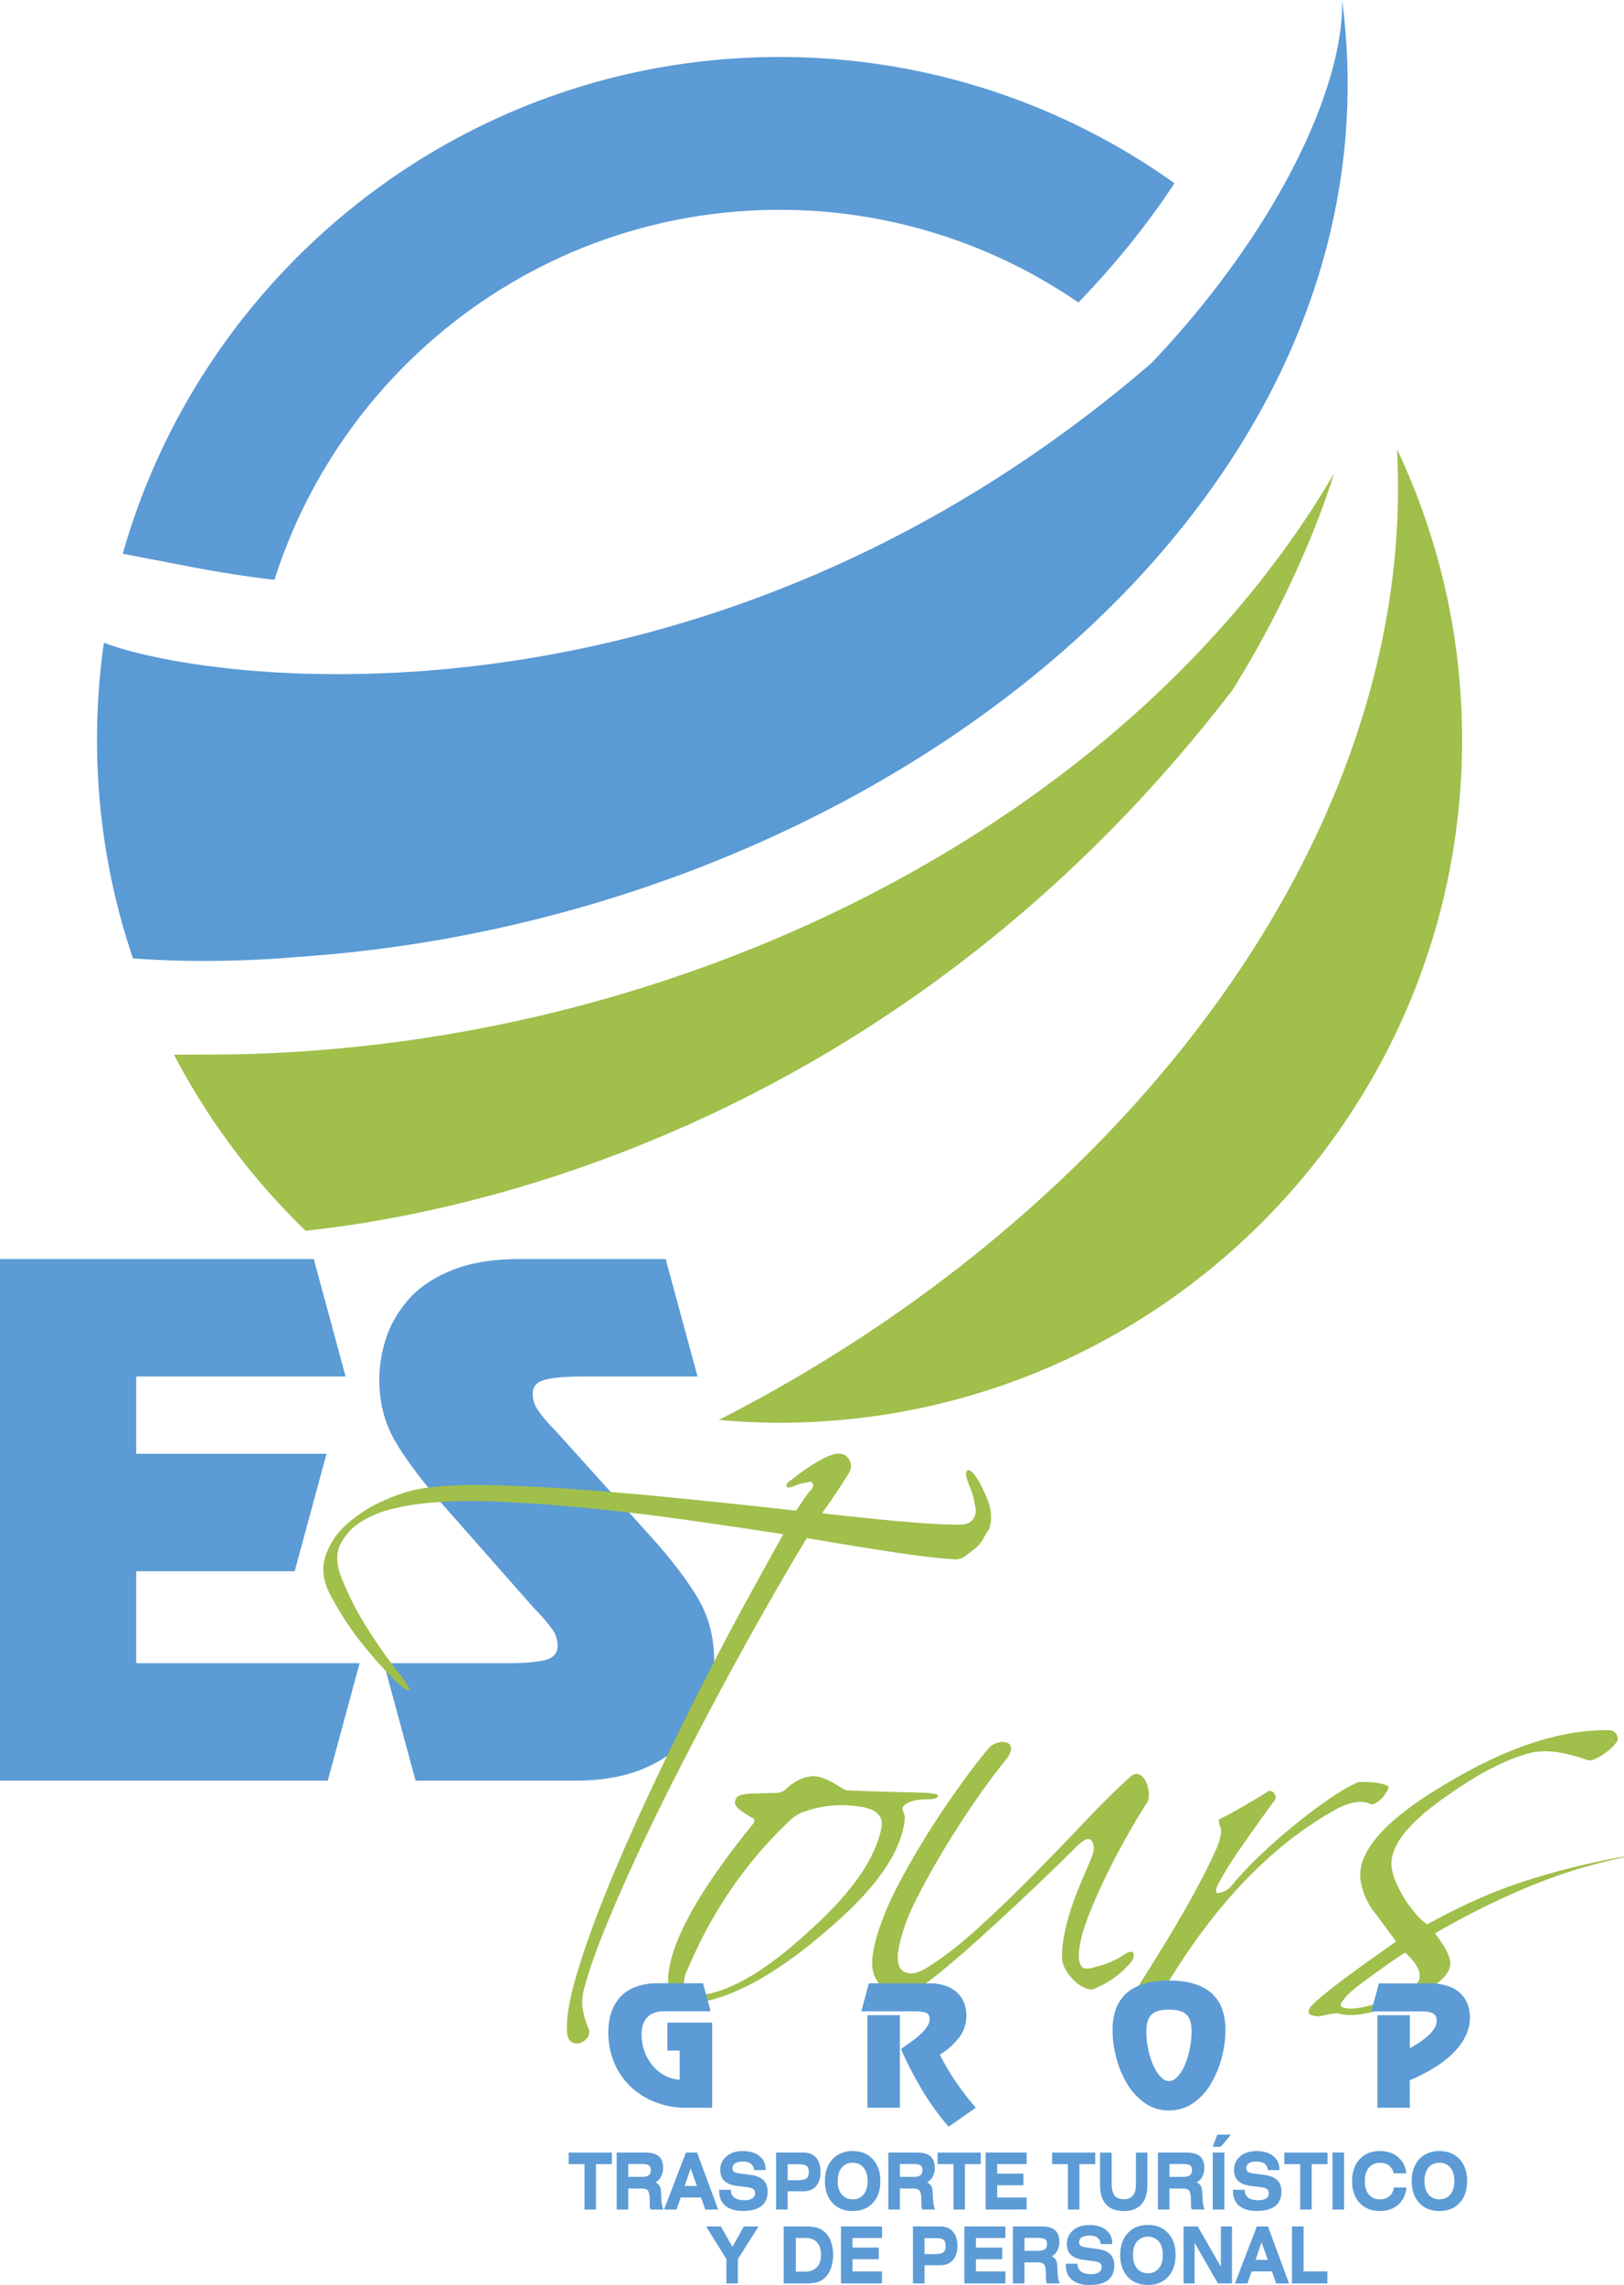 <svg xmlns="http://www.w3.org/2000/svg" viewBox="0 0 1653.61 2325.59"><defs><style>.cls-1{fill:#5c9bd5;}.cls-2{fill:#a0bf4b;}.cls-3{fill:#5a9ad5;}</style></defs><title>Recurso 1</title><g id="Capa_2" data-name="Capa 2"><g id="Layer_1" data-name="Layer 1"><path class="cls-1" d="M351.89,1401H138.69v78.65H332.46L300.05,1599.2H138.69v93.57H366.16l-32.41,119.57H0V1281.42H319.5Z"/><path class="cls-1" d="M710.28,1401H593.62q-25.92,0-38.55,3.26c-8.42,2.16-12.64,6.91-12.64,14.3a28.58,28.58,0,0,0,4.86,15.91,135.23,135.23,0,0,0,14.59,17.85l3.23,3.26,96.56,107.21q31.74,35.1,48.61,63.36t16.85,63.4a137,137,0,0,1-6.49,40.93q-6.5,20.82-22.35,39.66t-44.4,30.53q-28.53,11.7-69.34,11.68H423.18l-32.39-119.57H516.51q25.9,0,38.56-3.23c8.43-2.17,12.64-6.92,12.64-14.31a28,28,0,0,0-4.87-16.22,151.71,151.71,0,0,0-14.58-17.58l-3.24-3.24-94-106.59q-32.43-37.06-48.6-64.65t-16.2-62.7a136.81,136.81,0,0,1,6.47-40.94q6.46-20.82,22.37-39.66t44.39-30.53q28.5-11.7,69.35-11.7h149Z"/><path class="cls-2" d="M909.65,1579.76q-38.89-5.9-88.12-14.3-20.1,33.11-42.79,73.09t-45.68,82.86q-23,42.9-45,86.12t-40.52,83.18q-18.46,39.94-32.39,74.4t-20.43,59.14q-3.23,12.35-1,22.75a87.51,87.51,0,0,0,5.51,17.52A9.36,9.36,0,0,1,598,2074a14.92,14.92,0,0,1-7.79,5.48,9.86,9.86,0,0,1-8.75-1.59c-2.8-1.94-4.21-6-4.21-12q-.65-21.45,10.7-58.85T618,1923.5q18.81-46.11,42.78-97.46t48.61-100.1q24.6-48.74,48-91.6t40.18-72.81q-46-7.12-96.24-14.26t-99.14-12q-49-4.9-93.66-6.85t-79.07,1.95a230.66,230.66,0,0,0-30.45,5.52,104,104,0,0,0-31.43,13,56.83,56.83,0,0,0-21.06,23q-7.14,14.32,1.94,35.75A306.42,306.42,0,0,0,376,1660.32a482.34,482.34,0,0,0,32.08,44.83,115.57,115.57,0,0,1,7.76,11.36c1.3,2.42,1.52,3.69.65,3.93s-2.5-.42-4.85-2a42,42,0,0,1-7.46-6.17,457.58,457.58,0,0,1-38.25-42.9,318.58,318.58,0,0,1-28.49-44.18q-12.35-22-6.17-40.93A74.77,74.77,0,0,1,353,1551.48a140.13,140.13,0,0,1,35.33-23.08q19.74-9.06,35.31-12.33,25.92-5.19,70-4.55t96.89,4.55q52.8,3.9,110.17,9.75T810.5,1537.5c3.46-4.77,6.38-9,8.75-12.69a54.72,54.72,0,0,1,6.81-8.74c1.72-1.75,2.26-3.6,1.61-5.53s-1.84-2.73-3.56-2.28q-3.25.66-7.78,1.63a36.36,36.36,0,0,0-8.42,2.9c-4.76,1.75-7.13,1.53-7.13-.62s1.94-4.36,5.83-6.51a212.93,212.93,0,0,1,21.4-15.27c9.06-5.84,16.84-9.44,23.33-10.73,6-.87,10.47,1.09,13.28,5.86s2.47,9.77-1,14.94q-11.67,18.86-26.58,39.66,44.71,5.2,81,8.42t58.34,3.27c7.33,0,12.2-2,14.57-5.89a15.34,15.34,0,0,0,2.27-11.68q-1.29-6.49-2.27-11a60.09,60.09,0,0,0-4.19-11.7c-3.47-8.7-4-13.67-1.65-15s5.94,2,10.71,9.73q1.95,3.29,4.85,9.12c1.93,3.88,3.79,8.13,5.52,12.67a47,47,0,0,1,2.92,14.62,34.76,34.76,0,0,1-2.27,14.3,57.31,57.31,0,0,0-5.52,8.78,35.14,35.14,0,0,1-8.1,10c-4.31,3.46-8.2,6.42-11.65,8.78s-7.57,3.12-12.31,2.3Q948.52,1585.61,909.65,1579.76Z"/><path class="cls-2" d="M699.69,2037.58a30.37,30.37,0,0,1-16.53-12.69,17.64,17.64,0,0,1-2.92-9.75q1.31-53.92,86.84-159.21c1.72-3,1.3-5-1.3-5.87a107.42,107.42,0,0,1-11.65-7.47q-5.85-4.23-5.85-8.09a10.64,10.64,0,0,1,2-5.18c1.3-2.19,6.91-3.52,16.85-3.93,16-.4,24.2-.64,24.62-.64q2.59,0,7.14-2.62,14.24-13.62,28.51-14.3,10.36-.63,29.16,11.7c.86.45,1.61.89,2.27,1.29a14.93,14.93,0,0,0,2.27,1.31c10,.44,21.92.89,36,1.31s30.12.84,48.27,1.31c6.49.87,9.71,1.71,9.71,2.58,0,2.62-3.22,3.9-9.71,3.9-13.41,0-22,2.58-25.92,7.82a3.18,3.18,0,0,0,0,3.86c.43,1.31.85,2.62,1.29,3.92a10.84,10.84,0,0,1,.65,3.23q-1.94,24.72-21.06,53t-58,61.4q-75.85,65.67-132.86,74.07A22.58,22.58,0,0,1,699.69,2037.58Zm-3.25-19.22c0,10.44,6.91,14.32,20.75,11.72q44.05-7.12,105.63-63.68,64.8-57.83,74.53-105.26,4.53-19.48-24.63-22.76a120.21,120.21,0,0,0-29.17-.32,103.88,103.88,0,0,0-25.27,6.16c-.87-.42-4.53,1.51-11,5.84q-69.33,64.39-106.92,154A29.73,29.73,0,0,0,696.44,2018.36Z"/><path class="cls-2" d="M1148.14,1867.63q-11,19.45-21.08,40t-17.81,40q-7.77,19.48-9.71,32.49c-1.3,7.79-1.4,13.43-.34,16.87s2.7,5.58,4.87,6.21a15.27,15.27,0,0,0,8.1-.33c3.23-.86,6.38-1.73,9.41-2.61a84.71,84.71,0,0,0,11-4.21,70.38,70.38,0,0,0,10.4-5.56c6.88-4.74,10.68-5.28,11.31-1.59s-1.61,7.87-6.79,12.64a80.76,80.76,0,0,1-15.87,13.34,99.48,99.48,0,0,1-17.82,9.43c-2.6.86-5.84.46-9.73-1.32a35.75,35.75,0,0,1-10.69-7.47,51.56,51.56,0,0,1-8.42-11,24.94,24.94,0,0,1-3.57-12.66,123.27,123.27,0,0,1,2.92-26,222,222,0,0,1,7.44-26.68c3-8.64,6.39-17.22,10-25.64s7-16.37,10-23.75q3.9-9.69,0-15.93t-15.54,5.56q-15.57,15.56-40.5,39.32t-50.24,46.8q-25.26,23.05-47,40.91t-32.09,21.13c-11.66,3.9-21.16,2-28.5-5.52s-10.59-16.8-9.72-27.64c.86-10,3.56-21.42,8.09-34.44a299.3,299.3,0,0,1,17.52-40q10.65-20.48,23.33-41.55t25.59-40c8.63-12.58,16.74-23.92,24.29-34.12s14.17-18.52,19.78-25a17.64,17.64,0,0,1,8.75-5.52,15.91,15.91,0,0,1,9.38-.32,6.46,6.46,0,0,1,4.55,5.54c.41,2.82-1.29,6.81-5.18,12q-14.92,18.22-31.44,42.22t-31.43,48.74q-14.91,24.73-26.9,48.1c-8,15.58-13.52,29.26-16.53,40.92q-7.77,26.7.34,34.14t24.29-1.61c16.86-10.44,34.68-24.15,53.47-41.29s37.38-35,55.73-53.59,36-36.8,52.82-54.59,31.75-32.5,44.71-44.21c3.89-3.86,7.34-5.19,10.38-3.86s5.39,3.77,7.12,7.43a31.27,31.27,0,0,1,2.91,11.72q.35,6.14-1.61,9.43Q1159.14,1848.12,1148.14,1867.63Z"/><path class="cls-2" d="M1153.32,2036a7.08,7.08,0,0,1,.63-6.52q62.86-97.49,85.56-150.11,3.88-9.75,3.9-16.23c0-.89-.67-3.27-2-7.17a8.18,8.18,0,0,1,0-4.56q7.79-2.59,48.62-27.29a2.59,2.59,0,0,1,2.58-1.28q3.9,0,5.2,3.24c1.71,2.58,1.5,5-.66,7.13q-20.75,28.61-35.3,49.7t-21.72,35.47a15.22,15.22,0,0,0-2,6.47c0,2.19,2.37,2.39,7.13.66,3.9-1.73,6.5-3.44,7.79-5.23q25.24-30.48,65.43-63,41.49-33.74,64.83-43.5c13.38-.44,23.32.83,29.8,3.89a1.81,1.81,0,0,1,.64,1.29c0,1.31-.76,3.12-2.25,5.52a38,38,0,0,1-5.2,6.5,22.4,22.4,0,0,1-6.16,4.53c-2.15,1.11-3.88,1.23-5.16.32-8.66-3.86-20.32-2-35,5.89q-95.94,53.25-171.07,176.71c0,1.33-1.73,2.82-5.21,4.57-3.45,1.32-7.35,3-11.65,4.88a134,134,0,0,0-14.92,8.15C1155.05,2038.52,1153.75,2038.52,1153.32,2036Z"/><path class="cls-2" d="M1555.13,1913.77A751.52,751.52,0,0,1,1653,1889.7l.64.67a527.57,527.57,0,0,0-93,28.28q-47.64,19.18-99.47,49.06c5.6,7.37,9.62,13.51,12,18.51s3.57,9,3.57,12q0,18.18-42.78,36.38-36.29,16.25-59,16.25a41.86,41.86,0,0,1-13.6-2q-9.09,1.29-14.59,2.63t-8.75,0q-8.41-.69-3.9-8.45,11-13.69,87.49-66.95l-20.72-27.94a78.71,78.71,0,0,1-10.72-17.54,70.83,70.83,0,0,1-4.85-17.56q-5.19-43.52,88.13-98.13,46.68-27.92,87.84-41.27t77.42-12.67c2.58,0,5,1.31,7.13,3.91q2.6,5.86,0,8.44c-3,4.35-7.89,8.66-14.58,13s-11.56,6.06-14.58,5.18a181.67,181.67,0,0,0-25.26-7.13,98.29,98.29,0,0,0-17.52-1.93c-2.58,0-5.08.09-7.45.32s-4.64.54-6.81,1q-36.92,9.12-85.52,43.53-61.57,42.3-57,74.09c1.3,8.66,6,19.74,14.26,33.13,9.06,13,16.39,21,22,24.06Q1505.86,1929.33,1555.13,1913.77Zm-185.37,130q11.67,2.6,39.54-7.15,13-5.19,21.72-9.1c5.84-2.6,9.81-5.6,12-9.13a11,11,0,0,0,2.62-7.11c0-7-5-14.94-14.9-24-6.93,4.3-17.51,11.68-31.77,22q-12.95,9.15-20.73,15.63t-11,11.7C1363.72,2040.5,1364.58,2042.87,1369.76,2043.74Z"/><path class="cls-1" d="M279.49,590.15c69.23-218.09,273.57-376.58,514.27-376.58a536.2,536.2,0,0,1,304.32,94.34c40.47-42,72.71-83.16,97.83-121.43A691.42,691.42,0,0,0,793.76,58C476.19,58,207.66,272.12,125,563.6L194.71,577Q237.27,585.18,279.49,590.15Z"/><path class="cls-3" d="M1366.55,0c1.58,61.57-31.32,152.28-95.91,248a946.13,946.13,0,0,1-98.16,121.49C719.68,759.83,217.88,696.87,105.8,654.15a699.44,699.44,0,0,0-7,98.87,692,692,0,0,0,36.57,222.37c85,6.69,166.54-1.36,166.54-1.36C696,947.94,1068.54,750.39,1252.49,469.62c32.55-49.67,59.25-101.93,79-156.33C1367.39,214.82,1380.91,109.42,1366.55,0Z"/><path class="cls-2" d="M311.24,1252.63c229.88-24.55,632.88-145.11,943.85-550.52a1053.1,1053.1,0,0,0,79.38-154.59c9.25-22.51,17.25-44.63,24.11-66.06a927.05,927.05,0,0,1-57.82,87.25c-15.58,20.87-32.1,41.42-49.78,61.65-210.39,240.73-544.86,401.27-896.06,435.83-45.18,4.45-90.61,6.93-136.12,7.09l-41.65.16A699.57,699.57,0,0,0,311.24,1252.63Z"/><path class="cls-2" d="M1422.48,457.13a750.22,750.22,0,0,1-6.89,147.76c-9.24,63.76-26.48,126.72-50.68,188.21-104.38,265.15-339.37,502.29-633,652.12,20.38,1.77,41,2.82,61.82,2.82,383.22,0,695-311.8,695-695A690.67,690.67,0,0,0,1422.48,457.13Z"/><path class="cls-1" d="M606.85,2202.59v46.24H595.14v-46.24H579v-11.72H623v11.72Z"/><path class="cls-1" d="M627.93,2248.83v-58h28.93c6.27,0,10.91,1.23,13.88,3.79s4.46,6.46,4.46,11.82a19,19,0,0,1-2.1,9,12.64,12.64,0,0,1-5.75,5.64,9.65,9.65,0,0,1,4.39,4c.84,1.59,1.32,4.37,1.48,8.35,0,.39,0,.93,0,1.6q.38,10.82,2.48,13.77H662.52a8.3,8.3,0,0,1-.72-2.09,12.41,12.41,0,0,1-.24-2.42v-3.9c0-5.36-.55-8.81-1.66-10.5s-3.29-2.45-6.53-2.45H639.72v21.36Zm11.79-33.25h13.35c3.51,0,6-.52,7.43-1.59s2.15-2.8,2.15-5.2-.67-4-2-4.95-4-1.41-8.08-1.41H639.72Z"/><path class="cls-1" d="M676.14,2248.83l22.32-58h11.32l21.47,58H718.13l-4.29-12.26H693.12l-4.25,12.26Zm21-24H709.6l-6.34-17.92Z"/><path class="cls-1" d="M732.25,2228.75h12.08v.54a8.66,8.66,0,0,0,3.5,7.48c2.33,1.71,5.72,2.58,10.18,2.58,3.44,0,6.1-.63,8-1.86a6,6,0,0,0,2.81-5.27,4.87,4.87,0,0,0-1.84-4.21c-1.22-1-3.69-1.61-7.4-2.08l-8.37-1q-9.17-1.17-13.49-5.15c-2.86-2.64-4.3-6.32-4.3-11.16a17.42,17.42,0,0,1,6.23-13.9c4.14-3.58,9.62-5.39,16.46-5.39,7.34,0,13.08,1.71,17.24,5.07s6.22,8,6.22,13.84v.44H767.81a8.63,8.63,0,0,0-3.3-6.48c-1.9-1.45-4.67-2.16-8.26-2.16-3.29,0-5.87.57-7.69,1.73a5.57,5.57,0,0,0-2.74,4.94,4.31,4.31,0,0,0,1.61,3.72c1.07.77,3.7,1.48,7.9,2l8.77,1.13c6,.81,10.45,2.57,13.28,5.33s4.25,6.69,4.25,11.68c0,6.43-2.12,11.38-6.38,14.71s-10.48,5-18.67,5c-7.81,0-13.82-1.77-18-5.27s-6.32-8.58-6.32-15.09Z"/><path class="cls-1" d="M790.23,2248.83v-58h27.88c5.47,0,9.73,1.73,12.82,5.21s4.59,8.34,4.59,14.5-1.54,11-4.59,14.53-7.35,5.17-12.82,5.17H802v18.55ZM802,2219h10.83c4,0,6.75-.64,8.33-1.85s2.39-3.32,2.39-6.26-.69-5.12-2.06-6.31-4-1.83-7.9-1.83H802Z"/><path class="cls-1" d="M840,2219.87q0-13.95,7.67-22.23t20.57-8.32q12.9,0,20.52,8.32t7.65,22.23q0,13.9-7.65,22.2t-20.52,8.27q-12.88,0-20.57-8.27T840,2219.87Zm28.24,18.53a13.64,13.64,0,0,0,11.13-4.94c2.7-3.29,4.05-7.85,4.05-13.59s-1.35-10.35-4.05-13.66-6.42-4.95-11.13-4.95a13.68,13.68,0,0,0-11.15,4.95c-2.73,3.33-4.09,7.9-4.09,13.66s1.35,10.3,4.07,13.59S863.53,2238.4,868.27,2238.4Z"/><path class="cls-1" d="M904.53,2248.83v-58h28.92c6.29,0,10.92,1.23,13.89,3.79s4.46,6.46,4.46,11.82a18.86,18.86,0,0,1-2.1,9,12.71,12.71,0,0,1-5.74,5.64,9.54,9.54,0,0,1,4.37,4c.85,1.59,1.33,4.37,1.49,8.35,0,.39,0,.93.06,1.6q.38,10.82,2.47,13.77H939.12a8.29,8.29,0,0,1-.71-2.09,11.67,11.67,0,0,1-.25-2.42v-3.9c0-5.36-.54-8.81-1.66-10.5s-3.31-2.45-6.54-2.45H916.32v21.36Zm11.79-33.25h13.36c3.5,0,6-.52,7.41-1.59s2.16-2.8,2.16-5.2-.66-4-2-4.95-4-1.41-8.1-1.41H916.32Z"/><path class="cls-1" d="M982.55,2202.59v46.24H970.82v-46.24H954.71v-11.72h43.93v11.72Z"/><path class="cls-1" d="M1003.61,2248.83v-58h41.77v11.72h-30v9.77h26.72v11.8h-26.72v12.47h30v12.2Z"/><path class="cls-1" d="M1099.09,2202.59v46.24h-11.71v-46.24h-16.1v-11.72h43.93v11.72Z"/><path class="cls-1" d="M1131.91,2190.87V2222c0,5.7,1,9.84,2.94,12.44s5.09,3.87,9.38,3.87a14,14,0,0,0,6-1.17,10.12,10.12,0,0,0,4.1-3.57,12.14,12.14,0,0,0,1.77-4.18,37.89,37.89,0,0,0,.52-7.39v-31.14h11.71v32.69q0,13.14-6.11,20t-18,6.8q-11.85,0-18-6.8t-6.11-20v-32.69Z"/><path class="cls-1" d="M1179,2248.83v-58h28.93c6.28,0,10.92,1.23,13.88,3.79s4.46,6.46,4.46,11.82a19,19,0,0,1-2.09,9,12.71,12.71,0,0,1-5.76,5.64,9.7,9.7,0,0,1,4.39,4q1.26,2.38,1.48,8.35c0,.39,0,.93.06,1.6.27,7.21,1.09,11.8,2.49,13.77h-13.25a9.17,9.17,0,0,1-.71-2.09,12.41,12.41,0,0,1-.24-2.42v-3.9c0-5.36-.55-8.81-1.66-10.5s-3.31-2.45-6.53-2.45h-13.65v21.36Zm11.8-33.25h13.35c3.52,0,6-.52,7.42-1.59s2.16-2.8,2.16-5.2-.66-4-2-4.95-4-1.41-8.06-1.41h-12.85Z"/><path class="cls-1" d="M1234.75,2185l4.8-12.41h13.84L1243,2185Zm.12,63.84v-58h11.82v58Z"/><path class="cls-1" d="M1255.42,2228.75h12.07v.54a8.63,8.63,0,0,0,3.49,7.48c2.34,1.71,5.72,2.58,10.19,2.58,3.44,0,6.09-.63,8-1.86a6,6,0,0,0,2.79-5.27,4.91,4.91,0,0,0-1.82-4.21c-1.22-1-3.69-1.61-7.4-2.08l-8.39-1q-9.15-1.17-13.48-5.15c-2.86-2.64-4.3-6.32-4.3-11.16a17.42,17.42,0,0,1,6.23-13.9c4.13-3.58,9.63-5.39,16.47-5.39,7.34,0,13.07,1.71,17.23,5.07s6.23,8,6.23,13.84v.44H1291a8.66,8.66,0,0,0-3.3-6.48c-1.92-1.45-4.68-2.16-8.24-2.16-3.32,0-5.88.57-7.71,1.73a5.55,5.55,0,0,0-2.74,4.94,4.3,4.3,0,0,0,1.6,3.72c1.08.77,3.71,1.48,7.91,2l8.75,1.13c6,.81,10.47,2.57,13.29,5.33s4.25,6.69,4.25,11.68c0,6.43-2.13,11.38-6.39,14.71s-10.46,5-18.67,5c-7.78,0-13.8-1.77-18-5.27s-6.29-8.58-6.29-15.09Z"/><path class="cls-1" d="M1335.59,2202.59v46.24h-11.73v-46.24h-16.09v-11.72h43.92v11.72Z"/><path class="cls-1" d="M1356.78,2248.83v-58h11.81v58Z"/><path class="cls-1" d="M1432.11,2226.38q-1,10.9-8.34,17.42t-18.79,6.54q-12.92,0-20.55-8.27t-7.68-22.2q0-13.95,7.68-22.23t20.55-8.32c7.5,0,13.71,2.07,18.65,6.26a23.42,23.42,0,0,1,8.27,16.4H1419a13.26,13.26,0,0,0-4.72-8c-2.37-1.81-5.48-2.68-9.34-2.68a13.69,13.69,0,0,0-11.15,4.95c-2.74,3.33-4.09,7.9-4.09,13.66s1.35,10.3,4.07,13.59a13.72,13.72,0,0,0,11.17,4.94c4.1,0,7.4-1.07,9.9-3.18a12.81,12.81,0,0,0,4.3-8.84Z"/><path class="cls-1" d="M1437.44,2219.87c0-9.3,2.58-16.7,7.68-22.23s12-8.32,20.56-8.32,15.43,2.78,20.53,8.32,7.65,12.93,7.65,22.23-2.54,16.66-7.65,22.2-11.93,8.27-20.53,8.27-15.45-2.76-20.56-8.27S1437.44,2229.14,1437.44,2219.87Zm28.24,18.53a13.7,13.7,0,0,0,11.14-4.94c2.7-3.29,4-7.85,4-13.59s-1.33-10.35-4-13.66a13.62,13.62,0,0,0-11.14-4.95c-4.71,0-8.44,1.65-11.14,4.95s-4.1,7.9-4.1,13.66,1.34,10.3,4.06,13.59A13.74,13.74,0,0,0,1465.68,2238.4Z"/><path class="cls-1" d="M739.62,2324.06V2299.3l-20.57-33.22h15l11.73,20.74,11.62-20.74h14.94l-21,33.22v24.76Z"/><path class="cls-1" d="M819.22,2266.08a53.78,53.78,0,0,1,11.44.88,19.43,19.43,0,0,1,6.79,2.94,22.36,22.36,0,0,1,8.06,10,41.75,41.75,0,0,1,0,30.27,22.75,22.75,0,0,1-8.06,10.11,19.68,19.68,0,0,1-6.79,2.86,54.31,54.31,0,0,1-11.44.89H798v-58Zm-8.88,11.67V2312h9.12c5.4,0,9.49-1.46,12.29-4.41s4.21-7.17,4.21-12.79-1.4-9.84-4.19-12.79-6.89-4.29-12.31-4.29Z"/><path class="cls-1" d="M856.3,2324.06v-58h41.78v11.73h-30v9.79h26.7v11.81h-26.7v12.46h30v12.19Z"/><path class="cls-1" d="M929.58,2324.06v-58h27.88c5.46,0,9.74,1.77,12.82,5.23s4.58,8.36,4.58,14.54-1.52,11-4.58,14.48-7.36,5.2-12.82,5.2H941.39v18.53Zm11.81-29.89H952.2c4,0,6.75-.6,8.35-1.85s2.37-3.32,2.37-6.25-.67-5.09-2.07-6.32-4-1.79-7.88-1.79H941.39Z"/><path class="cls-1" d="M981.93,2324.06v-58h41.8v11.73h-30v9.79h26.71v11.81H993.74v12.46h30v12.19Z"/><path class="cls-1" d="M1031.4,2324.06v-58h28.93q9.43,0,13.88,3.82c3,2.53,4.46,6.46,4.46,11.78a18.69,18.69,0,0,1-2.1,9,12.12,12.12,0,0,1-5.73,5.64,10,10,0,0,1,4.38,4c.83,1.57,1.32,4.37,1.47,8.38,0,.36,0,.93.07,1.59.24,7.19,1.06,11.76,2.47,13.76H1066a8.46,8.46,0,0,1-.73-2.09,11.55,11.55,0,0,1-.25-2.4v-4q0-8-1.65-10.43c-1.13-1.69-3.3-2.48-6.56-2.48h-13.63v21.35Zm11.79-33.23h13.35c3.51,0,6-.55,7.43-1.62s2.16-2.79,2.16-5.21-.67-4-2-4.93-4-1.43-8.07-1.43h-12.85Z"/><path class="cls-1" d="M1085.22,2304h12.06v.54a8.6,8.6,0,0,0,3.49,7.43q3.51,2.61,10.19,2.6c3.45,0,6.1-.6,8-1.87a6,6,0,0,0,2.79-5.26,4.91,4.91,0,0,0-1.83-4.23c-1.22-.9-3.7-1.57-7.39-2l-8.39-1c-6.1-.74-10.61-2.5-13.47-5.12s-4.31-6.36-4.31-11.17a17.46,17.46,0,0,1,6.23-13.9c4.13-3.61,9.64-5.38,16.46-5.38,7.33,0,13.08,1.67,17.24,5.06s6.22,8,6.22,13.81v.49h-11.71a8.66,8.66,0,0,0-3.3-6.49c-1.94-1.46-4.68-2.17-8.26-2.17a14.71,14.71,0,0,0-7.72,1.73,5.48,5.48,0,0,0-2.71,4.91,4.37,4.37,0,0,0,1.6,3.75c1.08.77,3.7,1.47,7.9,2l8.77,1.17q9,1.22,13.28,5.34t4.25,11.68q0,9.63-6.39,14.73c-4.26,3.32-10.47,5-18.66,5-7.79,0-13.81-1.77-18-5.28s-6.3-8.56-6.3-15.08Z"/><path class="cls-1" d="M1140.64,2295.08q0-13.87,7.67-22.2t20.57-8.32q12.88,0,20.53,8.32t7.63,22.2q0,13.92-7.63,22.21t-20.53,8.3q-12.9,0-20.57-8.3T1140.64,2295.08Zm28.24,18.55a13.63,13.63,0,0,0,11.12-5c2.71-3.3,4-7.81,4-13.59s-1.33-10.36-4-13.66a15,15,0,0,0-22.29,0c-2.73,3.3-4.09,7.86-4.09,13.62s1.36,10.29,4.07,13.59A13.73,13.73,0,0,0,1168.88,2313.63Z"/><path class="cls-1" d="M1205.12,2324.06v-58h14.48l23.52,40.88v-40.88h11.34v58h-14.32l-23.76-41.29v41.29Z"/><path class="cls-1" d="M1257.45,2324.06l22.31-58h11.33l21.46,58h-13.11l-4.3-12.29h-20.73l-4.24,12.29Zm21-24h12.46l-6.34-17.9Z"/><path class="cls-1" d="M1315.54,2324.06v-58h11.81v45.79h24.21v12.19Z"/><path class="cls-1" d="M692.05,2087.08H679.54v-28.51h45.59v86.66H698.24a84.94,84.94,0,0,1-30.06-5.36,76.76,76.76,0,0,1-25.27-15.41A71.59,71.59,0,0,1,625.67,2100a78.66,78.66,0,0,1-6.25-31.84,64,64,0,0,1,2.71-18.93,44,44,0,0,1,8.64-15.79,39.79,39.79,0,0,1,15.78-10.92c6.52-2.64,14.34-4,23.41-4h45.89l7.74,28.52H677.68a52,52,0,0,0-7.57.51,24.32,24.32,0,0,0-7.5,2.79,17.73,17.73,0,0,0-6.63,7.34c-1.82,3.32-2.71,7.79-2.71,13.35a49.29,49.29,0,0,0,11,31,41.16,41.16,0,0,0,12.45,10.29,36.28,36.28,0,0,0,15.37,4.35Z"/><path class="cls-1" d="M945.66,2018.6a51.93,51.93,0,0,1,18.17,2.84,31.54,31.54,0,0,1,12,7.78,28.77,28.77,0,0,1,6.31,10.53,37.07,37.07,0,0,1,1.87,11.54,35.83,35.83,0,0,1-7.27,22.3A75.82,75.82,0,0,1,957,2091.27q13.6,27.17,36.62,54l-27.66,19.21A256.23,256.23,0,0,1,939.4,2128a387.31,387.31,0,0,1-22-42.46c.93-.74,2.78-2.07,5.57-4.05,3.29-2.25,6.17-4.35,8.65-6.26a77.29,77.29,0,0,0,7.19-6.28,35.3,35.3,0,0,0,5.64-7,13.3,13.3,0,0,0,2.16-7c0-3.39-1.38-5.58-4.1-6.51s-6.66-1.37-11.81-1.37H877l7.73-28.52ZM916.3,2145.23H883.22V2051H916.3Z"/><path class="cls-1" d="M1165.51,2140.32a63.07,63.07,0,0,1-18.15-20,100.78,100.78,0,0,1-10.9-26.67,111.56,111.56,0,0,1-3.63-27.53,64.81,64.81,0,0,1,2.92-19.91,40.69,40.69,0,0,1,9.51-15.86q6.56-6.84,17.79-10.7t27.26-3.88q16.08,0,27.28,3.88t17.85,10.7a39.53,39.53,0,0,1,9.51,15.86,66.7,66.7,0,0,1,2.86,19.91,111.2,111.2,0,0,1-3.64,27.45,104,104,0,0,1-10.89,26.75,62.25,62.25,0,0,1-18.16,20.07,42.37,42.37,0,0,1-24.81,7.58A41.92,41.92,0,0,1,1165.51,2140.32Zm33.54-26.74a39.83,39.83,0,0,0,7.42-11.91,88,88,0,0,0,5-16.44,86.8,86.8,0,0,0,1.86-17.48c0-8.3-1.78-14.08-5.33-17.38s-9.46-5-17.7-5-14.14,1.67-17.71,5-5.31,9.08-5.31,17.38a89.39,89.39,0,0,0,1.78,17.44,76.44,76.44,0,0,0,5.09,16.37,42.34,42.34,0,0,0,7.51,12c2.77,3,5.64,4.5,8.64,4.5S1196.21,2116.59,1199.05,2113.58Z"/><path class="cls-1" d="M1435.57,2145.23H1402.5V2051h33.07v33.49a83.06,83.06,0,0,0,8.82-5.11,84.78,84.78,0,0,0,8.74-6.59,37.53,37.53,0,0,0,7-7.81,14.72,14.72,0,0,0,2.78-8.24,9.25,9.25,0,0,0-1.37-5.26,7.85,7.85,0,0,0-3.73-2.9,25.47,25.47,0,0,0-4.77-1.12,47.56,47.56,0,0,0-5.88-.31h-50.85l7.73-28.52h51.32a58.88,58.88,0,0,1,19.32,2.84,34.35,34.35,0,0,1,12.88,7.82,30.32,30.32,0,0,1,7,11.12,38.79,38.79,0,0,1,2.18,13.09,43.65,43.65,0,0,1-3.1,15.73,57.5,57.5,0,0,1-10.13,16.23c-4.7,5.58-11,11-18.94,16.4a173.38,173.38,0,0,1-29.06,15.33Z"/></g></g></svg>